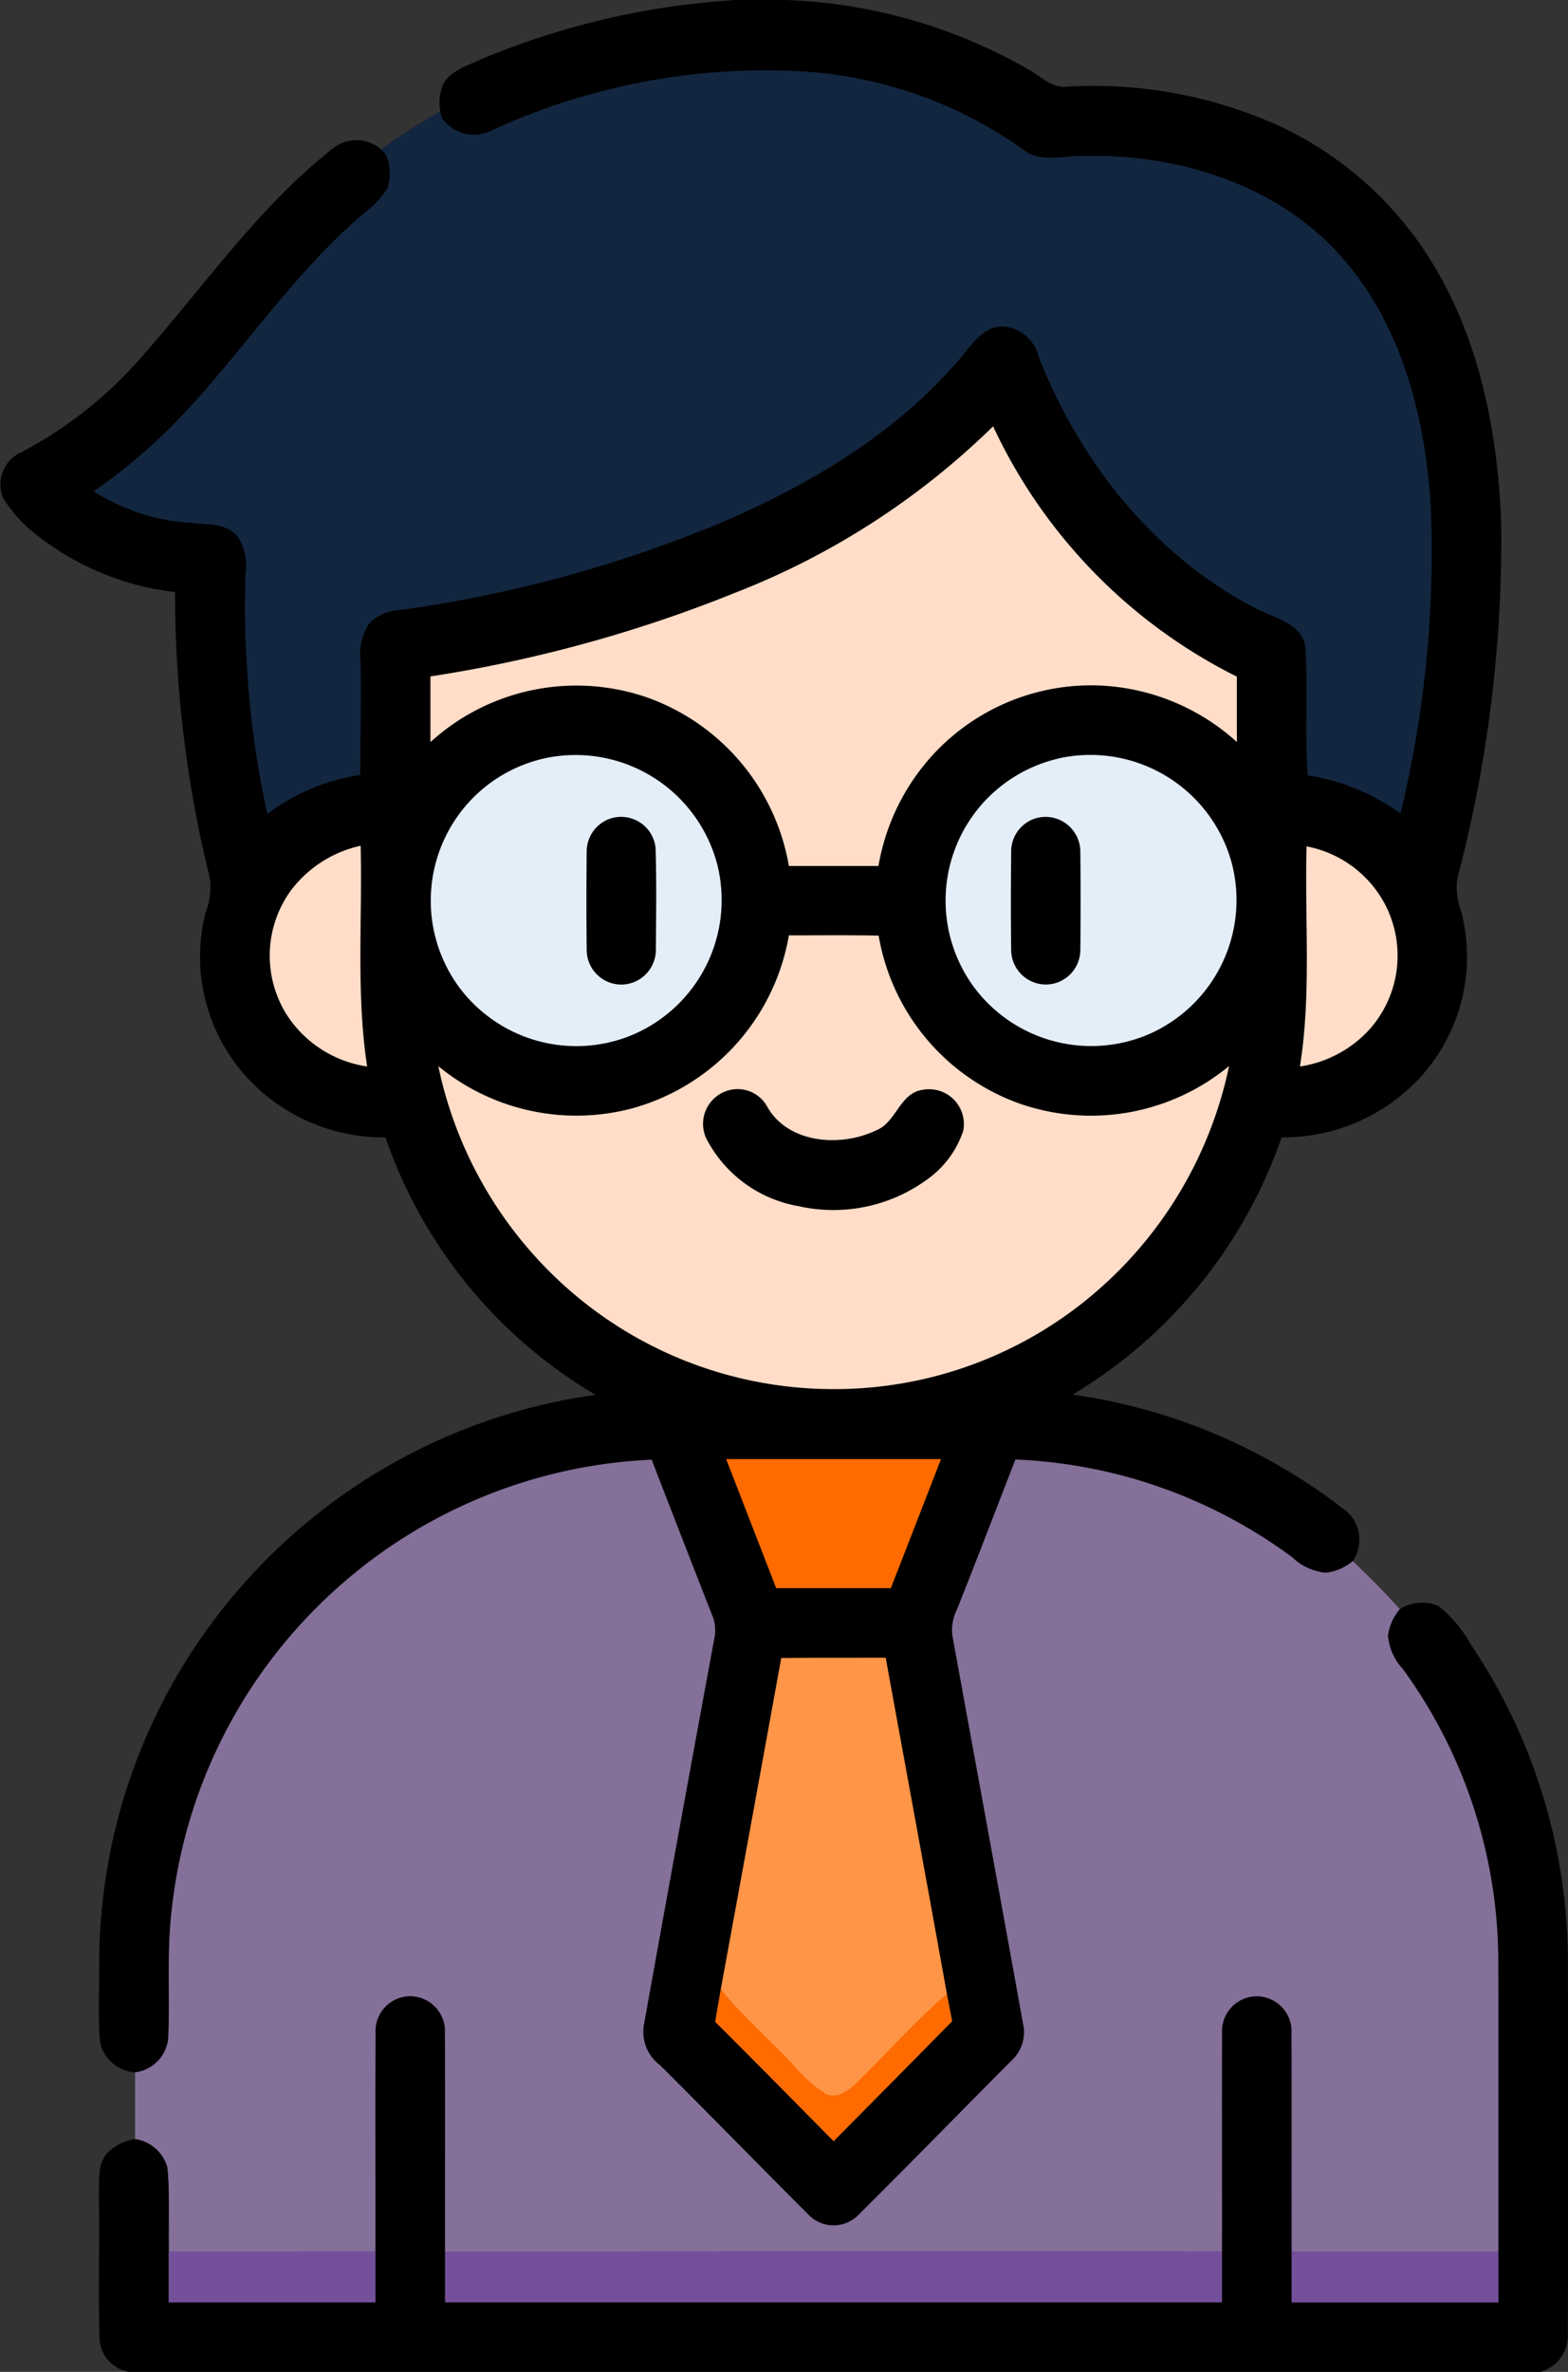 <svg xmlns="http://www.w3.org/2000/svg" width="101.197" height="153.001" viewBox="0 0 101.197 153.001">
  <rect x="0" y="0" width="101.197" height="153.001" fill="#333333" stroke="none"/>
  <g id="t6-i9" transform="translate(-3136.716 3378.241)">
    <path id="Path_178549" data-name="Path 178549" d="M3203.68-3353.365s-18.78,17.162-39.015,17.418v9.349s-6.656,1.655-9.99,6.276c0,0-4.227-11.655-2.561-20.491,0,0-9.862-1.024-11.142-4.867,0,0,8.325-5.763,12.038-11.142a40.547,40.547,0,0,1,34.451-18.186l17.8,5.123s20.235-.64,24.461,12.807.641,34.757.641,34.757l-9.349-3.38-.128-8.709S3205.043-3341.838,3203.68-3353.365Z" transform="translate(-1.727 -1.311)" fill="#12263f"/>
    <g id="_86dcffff" data-name="#86dcffff" transform="translate(3145.432 -3286.286)">
      <path id="Path_178550" data-name="Path 178550" d="M3163.208-3214.48c5.681-5.732,15.353-8.7,23.418-9.029,1.288,3.323,20.022,3.218,21.278,0a32.988,32.988,0,0,1,18.117,6.34c.639.452,1.362,3.2,2.2,3.159a3.3,3.3,0,0,0,1.745-.75c1.061.986,2.074,2.023,3.048,3.1a3.338,3.338,0,0,0-.765,1.694c-.063.843,3.3,2.334,3.75,2.983,3.966,5.391,5.725,13.145,5.763,19.83.018,6.273,0,22.433,0,22.433l-88.213-1.617s.11-7.5-.078-9.293a2.524,2.524,0,0,0-2.086-1.841c0-1.437,0-2.874,0-4.309,1.052-.233-.01-4.195,0-5.373.12-2.779.906-6.113,1.241-8.88C3153.392-3203.347,3158-3209.3,3163.208-3214.48Z" transform="translate(-3151.383 3223.509)" fill="#85709a"/>
    </g>
    <g id="_ff5876ff" data-name="#ff5876ff" transform="translate(3181.146 -3273.858)">
      <path id="Path_178551" data-name="Path 178551" d="M3216.494-3202.576c2.89-.035,5.779-.011,8.668-.015,1.691,9.294,3.4,18.586,5.08,27.885-2.67,2.278-4.988,4.922-7.493,7.37-.657.619-1.556,1.33-2.51.934a11.824,11.824,0,0,1-2.689-2.379c-1.99-2.147-4.238-4.05-6.071-6.34Q3214.026-3188.844,3216.494-3202.576Z" transform="translate(-3211.479 3202.595)" fill="#ff9547"/>
    </g>
    <path id="Path_178552" data-name="Path 178552" d="M3211.9-3337.3s3.12,13.957,16.567,17.353v9.735s10.617,2.381,10.617,10.288-10.617,8.539-10.617,8.539-5.127,20.746-28.018,20.746c0,0-27.309-3.841-27.309-20.746,0,0-11.911-.6-11.911-8.559s10.374-10.077,10.374-10.077l.96-9.927S3194.378-3321.177,3211.9-3337.3Z" transform="translate(-9.945 -16.612)" fill="#ffddc8"/>
    <path id="Path_178553" data-name="Path 178553" d="M3189.7-3298.324a10.8,10.8,0,0,1,12.668,7.908,10.8,10.8,0,0,1-6.646,12.645,10.777,10.777,0,0,1-12.549-3.859,10.773,10.773,0,0,1,.912-13.5,10.72,10.72,0,0,1,5.614-3.192" transform="translate(-18.057 -32.317)" fill="#e4eef9"/>
    <path id="Path_178554" data-name="Path 178554" d="M3245.482-3298.421a10.874,10.874,0,0,1,12.748,7.672,10.858,10.858,0,0,1-6.2,12.83,10.849,10.849,0,0,1-12.936-3.57,10.834,10.834,0,0,1,.6-13.5,10.835,10.835,0,0,1,5.783-3.429" transform="translate(-40.696 -32.272)" fill="#e4eef9"/>
    <path id="Path_178555" data-name="Path 178555" d="M3213.554-3221.052q8.126-.01,16.259,0-1.9,4.882-3.8,9.762-4.335,0-8.679,0Q3215.451-3216.176,3213.554-3221.052Z" transform="translate(-31.174 -63.773)" fill="#ff6b00"/>
    <path id="Path_178556" data-name="Path 178556" d="M3214.38-3160.21c.117-.714.24-1.423.362-2.131,1.425,1.781,3.174,3.26,4.721,4.931a9.192,9.192,0,0,0,2.092,1.85c.741.308,1.44-.245,1.951-.727,1.949-1.9,3.75-3.959,5.828-5.732q.166.879.337,1.763c-2.537,2.591-5.1,5.161-7.647,7.743C3219.476-3155.08,3216.941-3157.658,3214.38-3160.21Z" transform="translate(-31.51 -87.594)" fill="#ff6b00"/>
    <g id="_56caedff" data-name="#56caedff" transform="translate(3147.597 -3233.012)">
      <path id="Path_178557" data-name="Path 178557" d="M3155.025-3133.859c4.449-.006,8.9,0,13.349-.006v3.291h-13.349C3155.025-3131.671,3155.028-3132.765,3155.025-3133.859Z" transform="translate(-3155.025 3133.865)" fill="#744f9a"/>
      <path id="Path_178558" data-name="Path 178558" d="M3185.045-3133.856q25.07-.022,50.144-.009c0,1.1,0,2.191,0,3.288q-25.071.009-50.144,0Z" transform="translate(-3167.205 3133.865)" fill="#744f9a"/>
      <path id="Path_178559" data-name="Path 178559" d="M3276.978-3133.855c4.45-.015,8.9,0,13.349-.006q0,1.641,0,3.288h-13.349Q3276.973-3132.215,3276.978-3133.855Z" transform="translate(-3204.502 3133.864)" fill="#744f9a"/>
    </g>
    <g id="_000000ff" data-name="#000000ff" transform="translate(3136.716 -3378.241)">
      <path id="Path_178560" data-name="Path 178560" d="M3184.227-3378.241h3.18a33.78,33.78,0,0,1,15.727,4.507c.768.427,1.47,1.183,2.42,1.087a28.985,28.985,0,0,1,13.92,2.621,22.947,22.947,0,0,1,10.029,9.336c2.824,4.9,3.888,10.615,4.1,16.212a85.809,85.809,0,0,1-2.833,22.9,4.36,4.36,0,0,0,.26,2.172,11.545,11.545,0,0,1-2.761,10.779,12.025,12.025,0,0,1-8.839,3.753,31.192,31.192,0,0,1-13.492,16.594,37.037,37.037,0,0,1,17.729,7.566,2.436,2.436,0,0,1,.347,3.173,3.3,3.3,0,0,1-1.745.75,3.6,3.6,0,0,1-2.143-.987,32.206,32.206,0,0,0-17.876-6.314c-1.255,3.219-2.487,6.449-3.765,9.658a2.926,2.926,0,0,0-.3,1.719c1.518,8.34,3.057,16.68,4.557,25.024a2.477,2.477,0,0,1-.8,2.424c-3.278,3.3-6.532,6.631-9.832,9.912a2.255,2.255,0,0,1-3.26-.069c-3.191-3.188-6.341-6.422-9.536-9.6a2.676,2.676,0,0,1-1.042-2.6q2.241-12.448,4.539-24.889a2.544,2.544,0,0,0-.159-1.6q-1.95-4.979-3.879-9.969a32.6,32.6,0,0,0-21.617,9.53,32.506,32.506,0,0,0-9.356,19.472c-.335,2.768-.107,5.564-.228,8.344a2.458,2.458,0,0,1-2.13,2.175,2.463,2.463,0,0,1-2.268-1.945c-.153-1.778-.031-3.562-.054-5.343a36.914,36.914,0,0,1,9-23.862,37.22,37.22,0,0,1,23.031-12.554,31,31,0,0,1-13.558-16.609,11.943,11.943,0,0,1-9.288-4.265,11.54,11.54,0,0,1-2.322-10.235,4.351,4.351,0,0,0,.257-2.31,75.922,75.922,0,0,1-2.223-18.364,17.612,17.612,0,0,1-8.613-3.44,9.354,9.354,0,0,1-2.471-2.591,2.282,2.282,0,0,1,1.213-3.015,26.885,26.885,0,0,0,7.829-6.261c4.01-4.542,7.5-9.622,12.315-13.384a2.434,2.434,0,0,1,3.311.439,3.167,3.167,0,0,1,.143,2.146,5.6,5.6,0,0,1-1.419,1.572c-4.626,3.87-7.907,9.01-12.052,13.34a36.189,36.189,0,0,1-5.519,4.7,13.309,13.309,0,0,0,6.309,2.036c1.03.122,2.313-.013,3.018.923a3.459,3.459,0,0,1,.481,2.406,62.829,62.829,0,0,0,1.407,15.443,13.233,13.233,0,0,1,6-2.519c.006-2.42.063-4.841.021-7.262a3.681,3.681,0,0,1,.591-2.561,3.085,3.085,0,0,1,1.963-.813,83.687,83.687,0,0,0,20.6-5.585c5.75-2.457,11.332-5.735,15.438-10.531.822-.93,1.62-2.34,3.069-2.158a2.549,2.549,0,0,1,2.095,1.921c2.636,6.763,7.465,12.859,13.976,16.224,1.2.663,3.117.965,3.251,2.636.161,2.713-.063,5.442.14,8.158a13.727,13.727,0,0,1,5.989,2.462,71.455,71.455,0,0,0,1.948-19.92c-.359-5.561-1.8-11.319-5.469-15.659-4.136-4.946-10.848-7.043-17.135-6.831-1.217-.021-2.612.434-3.661-.4a27.45,27.45,0,0,0-13.94-5.041,42.126,42.126,0,0,0-20.539,3.854,2.509,2.509,0,0,1-3.039-.824,3.045,3.045,0,0,1,.036-2.187c.49-.938,1.593-1.24,2.486-1.656a50.384,50.384,0,0,1,16.445-3.816m-.338,38.345a88.32,88.32,0,0,1-19.4,5.29c0,1.41,0,2.824,0,4.237a13.99,13.99,0,0,1,13.86-2.923,14.055,14.055,0,0,1,9.273,10.913h5.782a14.139,14.139,0,0,1,3.358-7,13.884,13.884,0,0,1,10.884-4.642,14.063,14.063,0,0,1,8.891,3.649c-.009-1.407,0-2.815-.006-4.222a34.2,34.2,0,0,1-15.728-16.146,49.349,49.349,0,0,1-16.911,10.838m-11.962,10.564a9.382,9.382,0,0,0-4.912,2.794,9.428,9.428,0,0,0-.8,11.815,9.431,9.431,0,0,0,10.982,3.377,9.448,9.448,0,0,0,5.815-11.065,9.454,9.454,0,0,0-11.087-6.921m33.165.012a9.425,9.425,0,0,0-5.029,2.982,9.421,9.421,0,0,0-.523,11.744,9.436,9.436,0,0,0,11.251,3.1,9.443,9.443,0,0,0,5.388-11.158,9.456,9.456,0,0,0-11.086-6.673m-49.513,8.4a7.159,7.159,0,0,0-.326,8.212,7.477,7.477,0,0,0,5.149,3.275c-.72-4.712-.3-9.494-.418-14.239a7.7,7.7,0,0,0-4.4,2.752m65.449-2.713c-.134,4.73.32,9.506-.43,14.2a7.6,7.6,0,0,0,4.48-2.381,7.153,7.153,0,0,0,1.019-8.065,7.251,7.251,0,0,0-5.069-3.753m-33.412,5.738a14.041,14.041,0,0,1-10.2,11.185,14.033,14.033,0,0,1-12.425-2.746,26.3,26.3,0,0,0,7.659,13.72,25.9,25.9,0,0,0,17.658,7.112,25.832,25.832,0,0,0,16.266-5.561,26.346,26.346,0,0,0,9.452-15.279,14,14,0,0,1-13.5,2.43,14,14,0,0,1-9.117-10.842c-1.934-.042-3.864-.015-5.8-.018m-4.041,33.789q1.614,4.16,3.228,8.322,3.7,0,7.4,0,1.622-4.159,3.237-8.325-6.934,0-13.866,0m3.556,12.82q-1.936,10.677-3.9,21.351c-.123.708-.246,1.417-.362,2.131,2.561,2.552,5.1,5.13,7.644,7.7,2.546-2.582,5.11-5.152,7.647-7.743q-.171-.883-.338-1.763c-1.3-7.231-2.635-14.457-3.951-21.686C3191.626-3271.3,3189.379-3271.313,3187.132-3271.287Z" transform="translate(-3136.716 3378.241)"/>
      <path id="Path_178561" data-name="Path 178561" d="M3201.938-3289.467a2.237,2.237,0,0,1,2.928,1.895c.068,2.185.033,4.375.018,6.563a2.244,2.244,0,0,1-2.185,2.247,2.24,2.24,0,0,1-2.28-2.235c-.024-2.1-.021-4.2,0-6.305A2.245,2.245,0,0,1,3201.938-3289.467Z" transform="translate(-3162.555 3342.273)"/>
      <path id="Path_178562" data-name="Path 178562" d="M3248.136-3289.5a2.249,2.249,0,0,1,2.842,2.19c.021,2.107.024,4.214,0,6.32a2.238,2.238,0,0,1-2.1,2.22,2.24,2.24,0,0,1-2.364-2.235c-.027-2.1-.021-4.2,0-6.293A2.238,2.238,0,0,1,3248.136-3289.5Z" transform="translate(-3181.254 3342.274)"/>
      <path id="Path_178563" data-name="Path 178563" d="M3214.509-3259.882a2.179,2.179,0,0,1,2.659.923c1.324,2.454,4.778,2.7,7.07,1.59,1.306-.52,1.5-2.381,2.974-2.608a2.246,2.246,0,0,1,2.639,2.647,6.256,6.256,0,0,1-2.008,2.889,10.263,10.263,0,0,1-8.631,1.961,8.285,8.285,0,0,1-5.949-4.378A2.243,2.243,0,0,1,3214.509-3259.882Z" transform="translate(-3167.688 3330.283)"/>
      <path id="Path_178564" data-name="Path 178564" d="M3231.416-3203.875a2.68,2.68,0,0,1,2.507-.191,8.27,8.27,0,0,1,2.038,2.42,36.786,36.786,0,0,1,6.3,20.383c.006,8.063.021,16.128-.006,24.19a2.423,2.423,0,0,1-1.76,2.4h-91.12a2.3,2.3,0,0,1-1.88-2.086c-.093-3.087.012-6.18-.045-9.267.039-.927-.122-2,.535-2.755a3.152,3.152,0,0,1,1.8-.906,2.524,2.524,0,0,1,2.086,1.841c.188,1.793.03,3.6.078,5.406,0,1.094,0,2.188,0,3.285H3165.3v-3.291c.009-4.685-.015-9.371.009-14.057a2.255,2.255,0,0,1,2.142-2.4,2.26,2.26,0,0,1,2.334,2.384c.019,4.692,0,9.387.007,14.078v3.282q25.07,0,50.144,0c0-1.1,0-2.19,0-3.288.009-4.682-.015-9.365.006-14.047a2.255,2.255,0,0,1,2.206-2.406,2.26,2.26,0,0,1,2.274,2.4c.018,4.688,0,9.377.006,14.065q0,1.641,0,3.282h13.349q0-1.646,0-3.288c-.006-6.272.009-12.548-.009-18.82a32.158,32.158,0,0,0-6.153-18.745,3.546,3.546,0,0,1-.962-2.173A3.336,3.336,0,0,1,3231.416-3203.875Z" transform="translate(-3141.07 3307.674)"/>
    </g>
  </g>
</svg>
